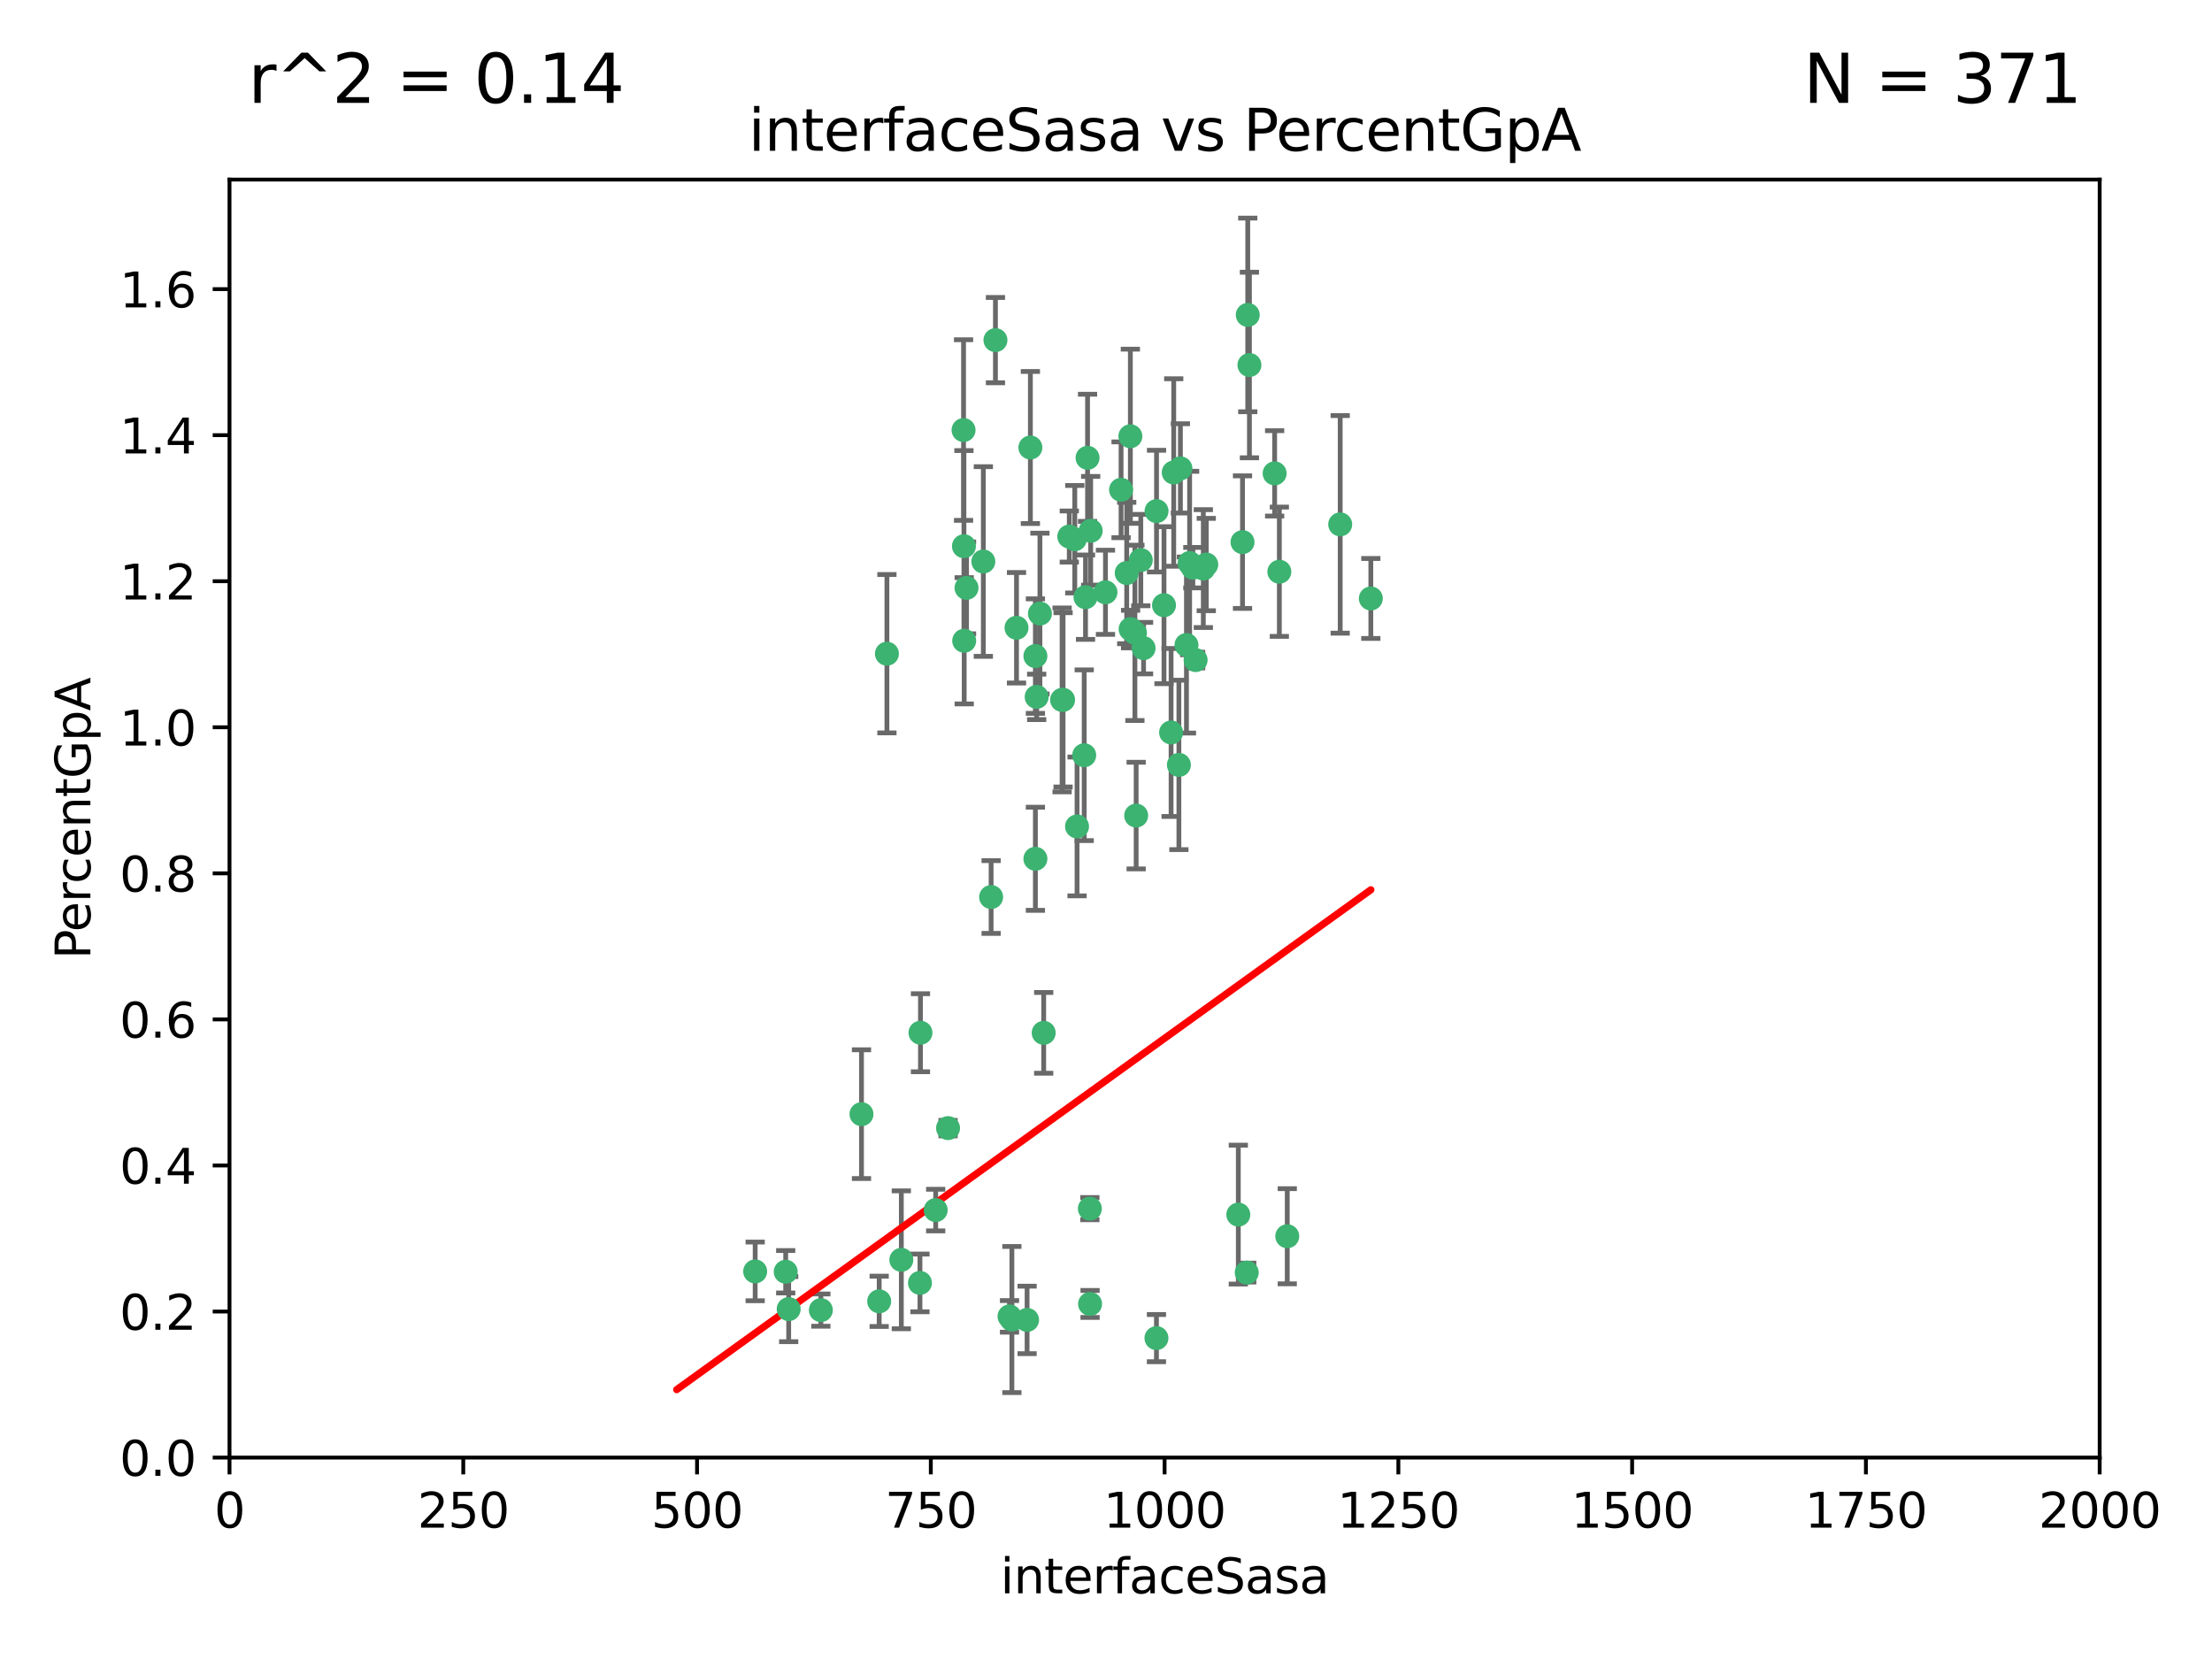 <?xml version="1.0" encoding="utf-8" standalone="no"?>
<!DOCTYPE svg PUBLIC "-//W3C//DTD SVG 1.1//EN"
  "http://www.w3.org/Graphics/SVG/1.1/DTD/svg11.dtd">
<svg xmlns:xlink="http://www.w3.org/1999/xlink" width="460.8pt" height="345.6pt" viewBox="0 0 460.8 345.6" xmlns="http://www.w3.org/2000/svg" version="1.1">
 <defs>
  <style type="text/css">*{stroke-linejoin: round; stroke-linecap: butt}</style>
 </defs>
 <g id="figure_1">
  <g id="patch_1">
   <path d="M 0 345.6 
L 460.8 345.6 
L 460.8 0 
L 0 0 
z
" style="fill: #ffffff"/>
  </g>
  <g id="axes_1">
   <g id="patch_2">
    <path d="M 47.81 303.64 
L 437.4 303.64 
L 437.4 37.411 
L 47.81 37.411 
z
" style="fill: #ffffff"/>
   </g>
   <g id="PathCollection_1">
    <defs>
     <path id="mee5106c2c6" d="M 0 1.118 
C 0.297 1.118 0.581 1 0.791 0.791 
C 1 0.581 1.118 0.297 1.118 0 
C 1.118 -0.297 1 -0.581 0.791 -0.791 
C 0.581 -1 0.297 -1.118 0 -1.118 
C -0.297 -1.118 -0.581 -1 -0.791 -0.791 
C -1 -0.581 -1.118 -0.297 -1.118 0 
C -1.118 0.297 -1 0.581 -0.791 0.791 
C -0.581 1 -0.297 1.118 0 1.118 
z
" style="stroke: #3cb371"/>
    </defs>
    <g clip-path="url(#pf6ac2980f9)">
     <use xlink:href="#mee5106c2c6" x="258.839" y="112.935" style="fill: #3cb371; stroke: #3cb371"/>
     <use xlink:href="#mee5106c2c6" x="235.526" y="131.048" style="fill: #3cb371; stroke: #3cb371"/>
     <use xlink:href="#mee5106c2c6" x="235.476" y="90.88" style="fill: #3cb371; stroke: #3cb371"/>
     <use xlink:href="#mee5106c2c6" x="265.53" y="98.611" style="fill: #3cb371; stroke: #3cb371"/>
     <use xlink:href="#mee5106c2c6" x="222.751" y="111.768" style="fill: #3cb371; stroke: #3cb371"/>
     <use xlink:href="#mee5106c2c6" x="225.86" y="157.33" style="fill: #3cb371; stroke: #3cb371"/>
     <use xlink:href="#mee5106c2c6" x="234.714" y="119.368" style="fill: #3cb371; stroke: #3cb371"/>
     <use xlink:href="#mee5106c2c6" x="259.932" y="65.606" style="fill: #3cb371; stroke: #3cb371"/>
     <use xlink:href="#mee5106c2c6" x="266.512" y="119.105" style="fill: #3cb371; stroke: #3cb371"/>
     <use xlink:href="#mee5106c2c6" x="211.757" y="130.776" style="fill: #3cb371; stroke: #3cb371"/>
     <use xlink:href="#mee5106c2c6" x="216.635" y="127.82" style="fill: #3cb371; stroke: #3cb371"/>
     <use xlink:href="#mee5106c2c6" x="163.676" y="264.927" style="fill: #3cb371; stroke: #3cb371"/>
     <use xlink:href="#mee5106c2c6" x="233.539" y="102.028" style="fill: #3cb371; stroke: #3cb371"/>
     <use xlink:href="#mee5106c2c6" x="244.508" y="98.431" style="fill: #3cb371; stroke: #3cb371"/>
     <use xlink:href="#mee5106c2c6" x="250.675" y="118.446" style="fill: #3cb371; stroke: #3cb371"/>
     <use xlink:href="#mee5106c2c6" x="214.648" y="93.226" style="fill: #3cb371; stroke: #3cb371"/>
     <use xlink:href="#mee5106c2c6" x="224.368" y="172.163" style="fill: #3cb371; stroke: #3cb371"/>
     <use xlink:href="#mee5106c2c6" x="221.458" y="145.786" style="fill: #3cb371; stroke: #3cb371"/>
     <use xlink:href="#mee5106c2c6" x="243.959" y="152.588" style="fill: #3cb371; stroke: #3cb371"/>
     <use xlink:href="#mee5106c2c6" x="226.133" y="124.404" style="fill: #3cb371; stroke: #3cb371"/>
     <use xlink:href="#mee5106c2c6" x="238.226" y="135.021" style="fill: #3cb371; stroke: #3cb371"/>
     <use xlink:href="#mee5106c2c6" x="245.585" y="159.342" style="fill: #3cb371; stroke: #3cb371"/>
     <use xlink:href="#mee5106c2c6" x="247.82" y="117.288" style="fill: #3cb371; stroke: #3cb371"/>
     <use xlink:href="#mee5106c2c6" x="249.07" y="137.505" style="fill: #3cb371; stroke: #3cb371"/>
     <use xlink:href="#mee5106c2c6" x="247.161" y="134.369" style="fill: #3cb371; stroke: #3cb371"/>
     <use xlink:href="#mee5106c2c6" x="279.188" y="109.235" style="fill: #3cb371; stroke: #3cb371"/>
     <use xlink:href="#mee5106c2c6" x="236.422" y="131.834" style="fill: #3cb371; stroke: #3cb371"/>
     <use xlink:href="#mee5106c2c6" x="242.482" y="126.071" style="fill: #3cb371; stroke: #3cb371"/>
     <use xlink:href="#mee5106c2c6" x="226.558" y="95.371" style="fill: #3cb371; stroke: #3cb371"/>
     <use xlink:href="#mee5106c2c6" x="200.806" y="113.783" style="fill: #3cb371; stroke: #3cb371"/>
     <use xlink:href="#mee5106c2c6" x="260.277" y="76.037" style="fill: #3cb371; stroke: #3cb371"/>
     <use xlink:href="#mee5106c2c6" x="251.287" y="117.606" style="fill: #3cb371; stroke: #3cb371"/>
     <use xlink:href="#mee5106c2c6" x="248.492" y="118.255" style="fill: #3cb371; stroke: #3cb371"/>
     <use xlink:href="#mee5106c2c6" x="240.928" y="106.473" style="fill: #3cb371; stroke: #3cb371"/>
     <use xlink:href="#mee5106c2c6" x="223.897" y="112.334" style="fill: #3cb371; stroke: #3cb371"/>
     <use xlink:href="#mee5106c2c6" x="230.29" y="123.385" style="fill: #3cb371; stroke: #3cb371"/>
     <use xlink:href="#mee5106c2c6" x="200.86" y="133.482" style="fill: #3cb371; stroke: #3cb371"/>
     <use xlink:href="#mee5106c2c6" x="217.42" y="215.161" style="fill: #3cb371; stroke: #3cb371"/>
     <use xlink:href="#mee5106c2c6" x="237.649" y="116.673" style="fill: #3cb371; stroke: #3cb371"/>
     <use xlink:href="#mee5106c2c6" x="259.72" y="265.1" style="fill: #3cb371; stroke: #3cb371"/>
     <use xlink:href="#mee5106c2c6" x="207.37" y="70.852" style="fill: #3cb371; stroke: #3cb371"/>
     <use xlink:href="#mee5106c2c6" x="204.848" y="116.973" style="fill: #3cb371; stroke: #3cb371"/>
     <use xlink:href="#mee5106c2c6" x="245.901" y="97.572" style="fill: #3cb371; stroke: #3cb371"/>
     <use xlink:href="#mee5106c2c6" x="285.569" y="124.669" style="fill: #3cb371; stroke: #3cb371"/>
     <use xlink:href="#mee5106c2c6" x="215.957" y="145.171" style="fill: #3cb371; stroke: #3cb371"/>
     <use xlink:href="#mee5106c2c6" x="191.75" y="215.139" style="fill: #3cb371; stroke: #3cb371"/>
     <use xlink:href="#mee5106c2c6" x="184.761" y="136.178" style="fill: #3cb371; stroke: #3cb371"/>
     <use xlink:href="#mee5106c2c6" x="194.921" y="252.077" style="fill: #3cb371; stroke: #3cb371"/>
     <use xlink:href="#mee5106c2c6" x="200.726" y="89.586" style="fill: #3cb371; stroke: #3cb371"/>
     <use xlink:href="#mee5106c2c6" x="215.692" y="178.897" style="fill: #3cb371; stroke: #3cb371"/>
     <use xlink:href="#mee5106c2c6" x="268.16" y="257.532" style="fill: #3cb371; stroke: #3cb371"/>
     <use xlink:href="#mee5106c2c6" x="257.963" y="253.025" style="fill: #3cb371; stroke: #3cb371"/>
     <use xlink:href="#mee5106c2c6" x="227.208" y="110.571" style="fill: #3cb371; stroke: #3cb371"/>
     <use xlink:href="#mee5106c2c6" x="227.082" y="271.637" style="fill: #3cb371; stroke: #3cb371"/>
     <use xlink:href="#mee5106c2c6" x="191.645" y="267.252" style="fill: #3cb371; stroke: #3cb371"/>
     <use xlink:href="#mee5106c2c6" x="206.469" y="186.867" style="fill: #3cb371; stroke: #3cb371"/>
     <use xlink:href="#mee5106c2c6" x="215.692" y="136.674" style="fill: #3cb371; stroke: #3cb371"/>
     <use xlink:href="#mee5106c2c6" x="210.3" y="274.227" style="fill: #3cb371; stroke: #3cb371"/>
     <use xlink:href="#mee5106c2c6" x="236.683" y="169.899" style="fill: #3cb371; stroke: #3cb371"/>
     <use xlink:href="#mee5106c2c6" x="240.91" y="278.753" style="fill: #3cb371; stroke: #3cb371"/>
     <use xlink:href="#mee5106c2c6" x="183.15" y="271.09" style="fill: #3cb371; stroke: #3cb371"/>
     <use xlink:href="#mee5106c2c6" x="221.254" y="145.801" style="fill: #3cb371; stroke: #3cb371"/>
     <use xlink:href="#mee5106c2c6" x="210.795" y="274.884" style="fill: #3cb371; stroke: #3cb371"/>
     <use xlink:href="#mee5106c2c6" x="179.464" y="232.101" style="fill: #3cb371; stroke: #3cb371"/>
     <use xlink:href="#mee5106c2c6" x="164.297" y="272.711" style="fill: #3cb371; stroke: #3cb371"/>
     <use xlink:href="#mee5106c2c6" x="187.764" y="262.443" style="fill: #3cb371; stroke: #3cb371"/>
     <use xlink:href="#mee5106c2c6" x="201.345" y="122.465" style="fill: #3cb371; stroke: #3cb371"/>
     <use xlink:href="#mee5106c2c6" x="157.316" y="264.858" style="fill: #3cb371; stroke: #3cb371"/>
     <use xlink:href="#mee5106c2c6" x="213.96" y="274.965" style="fill: #3cb371; stroke: #3cb371"/>
     <use xlink:href="#mee5106c2c6" x="227.039" y="251.785" style="fill: #3cb371; stroke: #3cb371"/>
     <use xlink:href="#mee5106c2c6" x="171" y="272.918" style="fill: #3cb371; stroke: #3cb371"/>
     <use xlink:href="#mee5106c2c6" x="197.496" y="235.004" style="fill: #3cb371; stroke: #3cb371"/>
    </g>
   </g>
   <g id="matplotlib.axis_1">
    <g id="xtick_1">
     <g id="line2d_1">
      <defs>
       <path id="mb116c022b1" d="M 0 0 
L 0 3.5 
" style="stroke: #000000; stroke-width: 0.8"/>
      </defs>
      <g>
       <use xlink:href="#mb116c022b1" x="47.81" y="303.64" style="stroke: #000000; stroke-width: 0.8"/>
      </g>
     </g>
     <g id="text_1">
      <!-- 0 -->
      <g transform="translate(44.629 318.238)scale(0.1 -0.1)">
       <defs>
        <path id="DejaVuSans-30" d="M 2034 4250 
Q 1547 4250 1301 3770 
Q 1056 3291 1056 2328 
Q 1056 1369 1301 889 
Q 1547 409 2034 409 
Q 2525 409 2770 889 
Q 3016 1369 3016 2328 
Q 3016 3291 2770 3770 
Q 2525 4250 2034 4250 
z
M 2034 4750 
Q 2819 4750 3233 4129 
Q 3647 3509 3647 2328 
Q 3647 1150 3233 529 
Q 2819 -91 2034 -91 
Q 1250 -91 836 529 
Q 422 1150 422 2328 
Q 422 3509 836 4129 
Q 1250 4750 2034 4750 
z
" transform="scale(0.016)"/>
       </defs>
       <use xlink:href="#DejaVuSans-30"/>
      </g>
     </g>
    </g>
    <g id="xtick_2">
     <g id="line2d_2">
      <g>
       <use xlink:href="#mb116c022b1" x="96.509" y="303.64" style="stroke: #000000; stroke-width: 0.8"/>
      </g>
     </g>
     <g id="text_2">
      <!-- 250 -->
      <g transform="translate(86.965 318.238)scale(0.1 -0.1)">
       <defs>
        <path id="DejaVuSans-32" d="M 1228 531 
L 3431 531 
L 3431 0 
L 469 0 
L 469 531 
Q 828 903 1448 1529 
Q 2069 2156 2228 2338 
Q 2531 2678 2651 2914 
Q 2772 3150 2772 3378 
Q 2772 3750 2511 3984 
Q 2250 4219 1831 4219 
Q 1534 4219 1204 4116 
Q 875 4013 500 3803 
L 500 4441 
Q 881 4594 1212 4672 
Q 1544 4750 1819 4750 
Q 2544 4750 2975 4387 
Q 3406 4025 3406 3419 
Q 3406 3131 3298 2873 
Q 3191 2616 2906 2266 
Q 2828 2175 2409 1742 
Q 1991 1309 1228 531 
z
" transform="scale(0.016)"/>
        <path id="DejaVuSans-35" d="M 691 4666 
L 3169 4666 
L 3169 4134 
L 1269 4134 
L 1269 2991 
Q 1406 3038 1543 3061 
Q 1681 3084 1819 3084 
Q 2600 3084 3056 2656 
Q 3513 2228 3513 1497 
Q 3513 744 3044 326 
Q 2575 -91 1722 -91 
Q 1428 -91 1123 -41 
Q 819 9 494 109 
L 494 744 
Q 775 591 1075 516 
Q 1375 441 1709 441 
Q 2250 441 2565 725 
Q 2881 1009 2881 1497 
Q 2881 1984 2565 2268 
Q 2250 2553 1709 2553 
Q 1456 2553 1204 2497 
Q 953 2441 691 2322 
L 691 4666 
z
" transform="scale(0.016)"/>
       </defs>
       <use xlink:href="#DejaVuSans-32"/>
       <use xlink:href="#DejaVuSans-35" x="63.623"/>
       <use xlink:href="#DejaVuSans-30" x="127.246"/>
      </g>
     </g>
    </g>
    <g id="xtick_3">
     <g id="line2d_3">
      <g>
       <use xlink:href="#mb116c022b1" x="145.208" y="303.64" style="stroke: #000000; stroke-width: 0.8"/>
      </g>
     </g>
     <g id="text_3">
      <!-- 500 -->
      <g transform="translate(135.664 318.238)scale(0.1 -0.1)">
       <use xlink:href="#DejaVuSans-35"/>
       <use xlink:href="#DejaVuSans-30" x="63.623"/>
       <use xlink:href="#DejaVuSans-30" x="127.246"/>
      </g>
     </g>
    </g>
    <g id="xtick_4">
     <g id="line2d_4">
      <g>
       <use xlink:href="#mb116c022b1" x="193.906" y="303.64" style="stroke: #000000; stroke-width: 0.8"/>
      </g>
     </g>
     <g id="text_4">
      <!-- 750 -->
      <g transform="translate(184.363 318.238)scale(0.1 -0.1)">
       <defs>
        <path id="DejaVuSans-37" d="M 525 4666 
L 3525 4666 
L 3525 4397 
L 1831 0 
L 1172 0 
L 2766 4134 
L 525 4134 
L 525 4666 
z
" transform="scale(0.016)"/>
       </defs>
       <use xlink:href="#DejaVuSans-37"/>
       <use xlink:href="#DejaVuSans-35" x="63.623"/>
       <use xlink:href="#DejaVuSans-30" x="127.246"/>
      </g>
     </g>
    </g>
    <g id="xtick_5">
     <g id="line2d_5">
      <g>
       <use xlink:href="#mb116c022b1" x="242.605" y="303.64" style="stroke: #000000; stroke-width: 0.8"/>
      </g>
     </g>
     <g id="text_5">
      <!-- 1000 -->
      <g transform="translate(229.88 318.238)scale(0.1 -0.1)">
       <defs>
        <path id="DejaVuSans-31" d="M 794 531 
L 1825 531 
L 1825 4091 
L 703 3866 
L 703 4441 
L 1819 4666 
L 2450 4666 
L 2450 531 
L 3481 531 
L 3481 0 
L 794 0 
L 794 531 
z
" transform="scale(0.016)"/>
       </defs>
       <use xlink:href="#DejaVuSans-31"/>
       <use xlink:href="#DejaVuSans-30" x="63.623"/>
       <use xlink:href="#DejaVuSans-30" x="127.246"/>
       <use xlink:href="#DejaVuSans-30" x="190.869"/>
      </g>
     </g>
    </g>
    <g id="xtick_6">
     <g id="line2d_6">
      <g>
       <use xlink:href="#mb116c022b1" x="291.304" y="303.64" style="stroke: #000000; stroke-width: 0.8"/>
      </g>
     </g>
     <g id="text_6">
      <!-- 1250 -->
      <g transform="translate(278.579 318.238)scale(0.1 -0.1)">
       <use xlink:href="#DejaVuSans-31"/>
       <use xlink:href="#DejaVuSans-32" x="63.623"/>
       <use xlink:href="#DejaVuSans-35" x="127.246"/>
       <use xlink:href="#DejaVuSans-30" x="190.869"/>
      </g>
     </g>
    </g>
    <g id="xtick_7">
     <g id="line2d_7">
      <g>
       <use xlink:href="#mb116c022b1" x="340.002" y="303.64" style="stroke: #000000; stroke-width: 0.8"/>
      </g>
     </g>
     <g id="text_7">
      <!-- 1500 -->
      <g transform="translate(327.277 318.238)scale(0.1 -0.1)">
       <use xlink:href="#DejaVuSans-31"/>
       <use xlink:href="#DejaVuSans-35" x="63.623"/>
       <use xlink:href="#DejaVuSans-30" x="127.246"/>
       <use xlink:href="#DejaVuSans-30" x="190.869"/>
      </g>
     </g>
    </g>
    <g id="xtick_8">
     <g id="line2d_8">
      <g>
       <use xlink:href="#mb116c022b1" x="388.701" y="303.64" style="stroke: #000000; stroke-width: 0.8"/>
      </g>
     </g>
     <g id="text_8">
      <!-- 1750 -->
      <g transform="translate(375.976 318.238)scale(0.1 -0.1)">
       <use xlink:href="#DejaVuSans-31"/>
       <use xlink:href="#DejaVuSans-37" x="63.623"/>
       <use xlink:href="#DejaVuSans-35" x="127.246"/>
       <use xlink:href="#DejaVuSans-30" x="190.869"/>
      </g>
     </g>
    </g>
    <g id="xtick_9">
     <g id="line2d_9">
      <g>
       <use xlink:href="#mb116c022b1" x="437.4" y="303.64" style="stroke: #000000; stroke-width: 0.8"/>
      </g>
     </g>
     <g id="text_9">
      <!-- 2000 -->
      <g transform="translate(424.675 318.238)scale(0.1 -0.1)">
       <use xlink:href="#DejaVuSans-32"/>
       <use xlink:href="#DejaVuSans-30" x="63.623"/>
       <use xlink:href="#DejaVuSans-30" x="127.246"/>
       <use xlink:href="#DejaVuSans-30" x="190.869"/>
      </g>
     </g>
    </g>
    <g id="text_10">
     <!-- interfaceSasa -->
     <g transform="translate(208.398 331.917)scale(0.1 -0.1)">
      <defs>
       <path id="DejaVuSans-69" d="M 603 3500 
L 1178 3500 
L 1178 0 
L 603 0 
L 603 3500 
z
M 603 4863 
L 1178 4863 
L 1178 4134 
L 603 4134 
L 603 4863 
z
" transform="scale(0.016)"/>
       <path id="DejaVuSans-6e" d="M 3513 2113 
L 3513 0 
L 2938 0 
L 2938 2094 
Q 2938 2591 2744 2837 
Q 2550 3084 2163 3084 
Q 1697 3084 1428 2787 
Q 1159 2491 1159 1978 
L 1159 0 
L 581 0 
L 581 3500 
L 1159 3500 
L 1159 2956 
Q 1366 3272 1645 3428 
Q 1925 3584 2291 3584 
Q 2894 3584 3203 3211 
Q 3513 2838 3513 2113 
z
" transform="scale(0.016)"/>
       <path id="DejaVuSans-74" d="M 1172 4494 
L 1172 3500 
L 2356 3500 
L 2356 3053 
L 1172 3053 
L 1172 1153 
Q 1172 725 1289 603 
Q 1406 481 1766 481 
L 2356 481 
L 2356 0 
L 1766 0 
Q 1100 0 847 248 
Q 594 497 594 1153 
L 594 3053 
L 172 3053 
L 172 3500 
L 594 3500 
L 594 4494 
L 1172 4494 
z
" transform="scale(0.016)"/>
       <path id="DejaVuSans-65" d="M 3597 1894 
L 3597 1613 
L 953 1613 
Q 991 1019 1311 708 
Q 1631 397 2203 397 
Q 2534 397 2845 478 
Q 3156 559 3463 722 
L 3463 178 
Q 3153 47 2828 -22 
Q 2503 -91 2169 -91 
Q 1331 -91 842 396 
Q 353 884 353 1716 
Q 353 2575 817 3079 
Q 1281 3584 2069 3584 
Q 2775 3584 3186 3129 
Q 3597 2675 3597 1894 
z
M 3022 2063 
Q 3016 2534 2758 2815 
Q 2500 3097 2075 3097 
Q 1594 3097 1305 2825 
Q 1016 2553 972 2059 
L 3022 2063 
z
" transform="scale(0.016)"/>
       <path id="DejaVuSans-72" d="M 2631 2963 
Q 2534 3019 2420 3045 
Q 2306 3072 2169 3072 
Q 1681 3072 1420 2755 
Q 1159 2438 1159 1844 
L 1159 0 
L 581 0 
L 581 3500 
L 1159 3500 
L 1159 2956 
Q 1341 3275 1631 3429 
Q 1922 3584 2338 3584 
Q 2397 3584 2469 3576 
Q 2541 3569 2628 3553 
L 2631 2963 
z
" transform="scale(0.016)"/>
       <path id="DejaVuSans-66" d="M 2375 4863 
L 2375 4384 
L 1825 4384 
Q 1516 4384 1395 4259 
Q 1275 4134 1275 3809 
L 1275 3500 
L 2222 3500 
L 2222 3053 
L 1275 3053 
L 1275 0 
L 697 0 
L 697 3053 
L 147 3053 
L 147 3500 
L 697 3500 
L 697 3744 
Q 697 4328 969 4595 
Q 1241 4863 1831 4863 
L 2375 4863 
z
" transform="scale(0.016)"/>
       <path id="DejaVuSans-61" d="M 2194 1759 
Q 1497 1759 1228 1600 
Q 959 1441 959 1056 
Q 959 750 1161 570 
Q 1363 391 1709 391 
Q 2188 391 2477 730 
Q 2766 1069 2766 1631 
L 2766 1759 
L 2194 1759 
z
M 3341 1997 
L 3341 0 
L 2766 0 
L 2766 531 
Q 2569 213 2275 61 
Q 1981 -91 1556 -91 
Q 1019 -91 701 211 
Q 384 513 384 1019 
Q 384 1609 779 1909 
Q 1175 2209 1959 2209 
L 2766 2209 
L 2766 2266 
Q 2766 2663 2505 2880 
Q 2244 3097 1772 3097 
Q 1472 3097 1187 3025 
Q 903 2953 641 2809 
L 641 3341 
Q 956 3463 1253 3523 
Q 1550 3584 1831 3584 
Q 2591 3584 2966 3190 
Q 3341 2797 3341 1997 
z
" transform="scale(0.016)"/>
       <path id="DejaVuSans-63" d="M 3122 3366 
L 3122 2828 
Q 2878 2963 2633 3030 
Q 2388 3097 2138 3097 
Q 1578 3097 1268 2742 
Q 959 2388 959 1747 
Q 959 1106 1268 751 
Q 1578 397 2138 397 
Q 2388 397 2633 464 
Q 2878 531 3122 666 
L 3122 134 
Q 2881 22 2623 -34 
Q 2366 -91 2075 -91 
Q 1284 -91 818 406 
Q 353 903 353 1747 
Q 353 2603 823 3093 
Q 1294 3584 2113 3584 
Q 2378 3584 2631 3529 
Q 2884 3475 3122 3366 
z
" transform="scale(0.016)"/>
       <path id="DejaVuSans-53" d="M 3425 4513 
L 3425 3897 
Q 3066 4069 2747 4153 
Q 2428 4238 2131 4238 
Q 1616 4238 1336 4038 
Q 1056 3838 1056 3469 
Q 1056 3159 1242 3001 
Q 1428 2844 1947 2747 
L 2328 2669 
Q 3034 2534 3370 2195 
Q 3706 1856 3706 1288 
Q 3706 609 3251 259 
Q 2797 -91 1919 -91 
Q 1588 -91 1214 -16 
Q 841 59 441 206 
L 441 856 
Q 825 641 1194 531 
Q 1563 422 1919 422 
Q 2459 422 2753 634 
Q 3047 847 3047 1241 
Q 3047 1584 2836 1778 
Q 2625 1972 2144 2069 
L 1759 2144 
Q 1053 2284 737 2584 
Q 422 2884 422 3419 
Q 422 4038 858 4394 
Q 1294 4750 2059 4750 
Q 2388 4750 2728 4690 
Q 3069 4631 3425 4513 
z
" transform="scale(0.016)"/>
       <path id="DejaVuSans-73" d="M 2834 3397 
L 2834 2853 
Q 2591 2978 2328 3040 
Q 2066 3103 1784 3103 
Q 1356 3103 1142 2972 
Q 928 2841 928 2578 
Q 928 2378 1081 2264 
Q 1234 2150 1697 2047 
L 1894 2003 
Q 2506 1872 2764 1633 
Q 3022 1394 3022 966 
Q 3022 478 2636 193 
Q 2250 -91 1575 -91 
Q 1294 -91 989 -36 
Q 684 19 347 128 
L 347 722 
Q 666 556 975 473 
Q 1284 391 1588 391 
Q 1994 391 2212 530 
Q 2431 669 2431 922 
Q 2431 1156 2273 1281 
Q 2116 1406 1581 1522 
L 1381 1569 
Q 847 1681 609 1914 
Q 372 2147 372 2553 
Q 372 3047 722 3315 
Q 1072 3584 1716 3584 
Q 2034 3584 2315 3537 
Q 2597 3491 2834 3397 
z
" transform="scale(0.016)"/>
      </defs>
      <use xlink:href="#DejaVuSans-69"/>
      <use xlink:href="#DejaVuSans-6e" x="27.783"/>
      <use xlink:href="#DejaVuSans-74" x="91.162"/>
      <use xlink:href="#DejaVuSans-65" x="130.371"/>
      <use xlink:href="#DejaVuSans-72" x="191.895"/>
      <use xlink:href="#DejaVuSans-66" x="233.008"/>
      <use xlink:href="#DejaVuSans-61" x="268.213"/>
      <use xlink:href="#DejaVuSans-63" x="329.492"/>
      <use xlink:href="#DejaVuSans-65" x="384.473"/>
      <use xlink:href="#DejaVuSans-53" x="445.996"/>
      <use xlink:href="#DejaVuSans-61" x="509.473"/>
      <use xlink:href="#DejaVuSans-73" x="570.752"/>
      <use xlink:href="#DejaVuSans-61" x="622.852"/>
     </g>
    </g>
   </g>
   <g id="matplotlib.axis_2">
    <g id="ytick_1">
     <g id="line2d_10">
      <defs>
       <path id="mf445e00aa9" d="M 0 0 
L -3.5 0 
" style="stroke: #000000; stroke-width: 0.8"/>
      </defs>
      <g>
       <use xlink:href="#mf445e00aa9" x="47.81" y="303.64" style="stroke: #000000; stroke-width: 0.8"/>
      </g>
     </g>
     <g id="text_11">
      <!-- 0.0 -->
      <g transform="translate(24.907 307.439)scale(0.1 -0.1)">
       <defs>
        <path id="DejaVuSans-2e" d="M 684 794 
L 1344 794 
L 1344 0 
L 684 0 
L 684 794 
z
" transform="scale(0.016)"/>
       </defs>
       <use xlink:href="#DejaVuSans-30"/>
       <use xlink:href="#DejaVuSans-2e" x="63.623"/>
       <use xlink:href="#DejaVuSans-30" x="95.41"/>
      </g>
     </g>
    </g>
    <g id="ytick_2">
     <g id="line2d_11">
      <g>
       <use xlink:href="#mf445e00aa9" x="47.81" y="273.214" style="stroke: #000000; stroke-width: 0.8"/>
      </g>
     </g>
     <g id="text_12">
      <!-- 0.2 -->
      <g transform="translate(24.907 277.013)scale(0.1 -0.1)">
       <use xlink:href="#DejaVuSans-30"/>
       <use xlink:href="#DejaVuSans-2e" x="63.623"/>
       <use xlink:href="#DejaVuSans-32" x="95.41"/>
      </g>
     </g>
    </g>
    <g id="ytick_3">
     <g id="line2d_12">
      <g>
       <use xlink:href="#mf445e00aa9" x="47.81" y="242.788" style="stroke: #000000; stroke-width: 0.8"/>
      </g>
     </g>
     <g id="text_13">
      <!-- 0.4 -->
      <g transform="translate(24.907 246.587)scale(0.1 -0.1)">
       <defs>
        <path id="DejaVuSans-34" d="M 2419 4116 
L 825 1625 
L 2419 1625 
L 2419 4116 
z
M 2253 4666 
L 3047 4666 
L 3047 1625 
L 3713 1625 
L 3713 1100 
L 3047 1100 
L 3047 0 
L 2419 0 
L 2419 1100 
L 313 1100 
L 313 1709 
L 2253 4666 
z
" transform="scale(0.016)"/>
       </defs>
       <use xlink:href="#DejaVuSans-30"/>
       <use xlink:href="#DejaVuSans-2e" x="63.623"/>
       <use xlink:href="#DejaVuSans-34" x="95.41"/>
      </g>
     </g>
    </g>
    <g id="ytick_4">
     <g id="line2d_13">
      <g>
       <use xlink:href="#mf445e00aa9" x="47.81" y="212.362" style="stroke: #000000; stroke-width: 0.8"/>
      </g>
     </g>
     <g id="text_14">
      <!-- 0.6 -->
      <g transform="translate(24.907 216.161)scale(0.1 -0.1)">
       <defs>
        <path id="DejaVuSans-36" d="M 2113 2584 
Q 1688 2584 1439 2293 
Q 1191 2003 1191 1497 
Q 1191 994 1439 701 
Q 1688 409 2113 409 
Q 2538 409 2786 701 
Q 3034 994 3034 1497 
Q 3034 2003 2786 2293 
Q 2538 2584 2113 2584 
z
M 3366 4563 
L 3366 3988 
Q 3128 4100 2886 4159 
Q 2644 4219 2406 4219 
Q 1781 4219 1451 3797 
Q 1122 3375 1075 2522 
Q 1259 2794 1537 2939 
Q 1816 3084 2150 3084 
Q 2853 3084 3261 2657 
Q 3669 2231 3669 1497 
Q 3669 778 3244 343 
Q 2819 -91 2113 -91 
Q 1303 -91 875 529 
Q 447 1150 447 2328 
Q 447 3434 972 4092 
Q 1497 4750 2381 4750 
Q 2619 4750 2861 4703 
Q 3103 4656 3366 4563 
z
" transform="scale(0.016)"/>
       </defs>
       <use xlink:href="#DejaVuSans-30"/>
       <use xlink:href="#DejaVuSans-2e" x="63.623"/>
       <use xlink:href="#DejaVuSans-36" x="95.41"/>
      </g>
     </g>
    </g>
    <g id="ytick_5">
     <g id="line2d_14">
      <g>
       <use xlink:href="#mf445e00aa9" x="47.81" y="181.935" style="stroke: #000000; stroke-width: 0.8"/>
      </g>
     </g>
     <g id="text_15">
      <!-- 0.8 -->
      <g transform="translate(24.907 185.735)scale(0.1 -0.1)">
       <defs>
        <path id="DejaVuSans-38" d="M 2034 2216 
Q 1584 2216 1326 1975 
Q 1069 1734 1069 1313 
Q 1069 891 1326 650 
Q 1584 409 2034 409 
Q 2484 409 2743 651 
Q 3003 894 3003 1313 
Q 3003 1734 2745 1975 
Q 2488 2216 2034 2216 
z
M 1403 2484 
Q 997 2584 770 2862 
Q 544 3141 544 3541 
Q 544 4100 942 4425 
Q 1341 4750 2034 4750 
Q 2731 4750 3128 4425 
Q 3525 4100 3525 3541 
Q 3525 3141 3298 2862 
Q 3072 2584 2669 2484 
Q 3125 2378 3379 2068 
Q 3634 1759 3634 1313 
Q 3634 634 3220 271 
Q 2806 -91 2034 -91 
Q 1263 -91 848 271 
Q 434 634 434 1313 
Q 434 1759 690 2068 
Q 947 2378 1403 2484 
z
M 1172 3481 
Q 1172 3119 1398 2916 
Q 1625 2713 2034 2713 
Q 2441 2713 2670 2916 
Q 2900 3119 2900 3481 
Q 2900 3844 2670 4047 
Q 2441 4250 2034 4250 
Q 1625 4250 1398 4047 
Q 1172 3844 1172 3481 
z
" transform="scale(0.016)"/>
       </defs>
       <use xlink:href="#DejaVuSans-30"/>
       <use xlink:href="#DejaVuSans-2e" x="63.623"/>
       <use xlink:href="#DejaVuSans-38" x="95.41"/>
      </g>
     </g>
    </g>
    <g id="ytick_6">
     <g id="line2d_15">
      <g>
       <use xlink:href="#mf445e00aa9" x="47.81" y="151.509" style="stroke: #000000; stroke-width: 0.8"/>
      </g>
     </g>
     <g id="text_16">
      <!-- 1.0 -->
      <g transform="translate(24.907 155.308)scale(0.1 -0.1)">
       <use xlink:href="#DejaVuSans-31"/>
       <use xlink:href="#DejaVuSans-2e" x="63.623"/>
       <use xlink:href="#DejaVuSans-30" x="95.41"/>
      </g>
     </g>
    </g>
    <g id="ytick_7">
     <g id="line2d_16">
      <g>
       <use xlink:href="#mf445e00aa9" x="47.81" y="121.083" style="stroke: #000000; stroke-width: 0.8"/>
      </g>
     </g>
     <g id="text_17">
      <!-- 1.2 -->
      <g transform="translate(24.907 124.882)scale(0.1 -0.1)">
       <use xlink:href="#DejaVuSans-31"/>
       <use xlink:href="#DejaVuSans-2e" x="63.623"/>
       <use xlink:href="#DejaVuSans-32" x="95.41"/>
      </g>
     </g>
    </g>
    <g id="ytick_8">
     <g id="line2d_17">
      <g>
       <use xlink:href="#mf445e00aa9" x="47.81" y="90.657" style="stroke: #000000; stroke-width: 0.8"/>
      </g>
     </g>
     <g id="text_18">
      <!-- 1.4 -->
      <g transform="translate(24.907 94.456)scale(0.1 -0.1)">
       <use xlink:href="#DejaVuSans-31"/>
       <use xlink:href="#DejaVuSans-2e" x="63.623"/>
       <use xlink:href="#DejaVuSans-34" x="95.41"/>
      </g>
     </g>
    </g>
    <g id="ytick_9">
     <g id="line2d_18">
      <g>
       <use xlink:href="#mf445e00aa9" x="47.81" y="60.231" style="stroke: #000000; stroke-width: 0.8"/>
      </g>
     </g>
     <g id="text_19">
      <!-- 1.6 -->
      <g transform="translate(24.907 64.03)scale(0.1 -0.1)">
       <use xlink:href="#DejaVuSans-31"/>
       <use xlink:href="#DejaVuSans-2e" x="63.623"/>
       <use xlink:href="#DejaVuSans-36" x="95.41"/>
      </g>
     </g>
    </g>
    <g id="text_20">
     <!-- PercentGpA -->
     <g transform="translate(18.827 199.802)rotate(-90)scale(0.1 -0.1)">
      <defs>
       <path id="DejaVuSans-50" d="M 1259 4147 
L 1259 2394 
L 2053 2394 
Q 2494 2394 2734 2622 
Q 2975 2850 2975 3272 
Q 2975 3691 2734 3919 
Q 2494 4147 2053 4147 
L 1259 4147 
z
M 628 4666 
L 2053 4666 
Q 2838 4666 3239 4311 
Q 3641 3956 3641 3272 
Q 3641 2581 3239 2228 
Q 2838 1875 2053 1875 
L 1259 1875 
L 1259 0 
L 628 0 
L 628 4666 
z
" transform="scale(0.016)"/>
       <path id="DejaVuSans-47" d="M 3809 666 
L 3809 1919 
L 2778 1919 
L 2778 2438 
L 4434 2438 
L 4434 434 
Q 4069 175 3628 42 
Q 3188 -91 2688 -91 
Q 1594 -91 976 548 
Q 359 1188 359 2328 
Q 359 3472 976 4111 
Q 1594 4750 2688 4750 
Q 3144 4750 3555 4637 
Q 3966 4525 4313 4306 
L 4313 3634 
Q 3963 3931 3569 4081 
Q 3175 4231 2741 4231 
Q 1884 4231 1454 3753 
Q 1025 3275 1025 2328 
Q 1025 1384 1454 906 
Q 1884 428 2741 428 
Q 3075 428 3337 486 
Q 3600 544 3809 666 
z
" transform="scale(0.016)"/>
       <path id="DejaVuSans-70" d="M 1159 525 
L 1159 -1331 
L 581 -1331 
L 581 3500 
L 1159 3500 
L 1159 2969 
Q 1341 3281 1617 3432 
Q 1894 3584 2278 3584 
Q 2916 3584 3314 3078 
Q 3713 2572 3713 1747 
Q 3713 922 3314 415 
Q 2916 -91 2278 -91 
Q 1894 -91 1617 61 
Q 1341 213 1159 525 
z
M 3116 1747 
Q 3116 2381 2855 2742 
Q 2594 3103 2138 3103 
Q 1681 3103 1420 2742 
Q 1159 2381 1159 1747 
Q 1159 1113 1420 752 
Q 1681 391 2138 391 
Q 2594 391 2855 752 
Q 3116 1113 3116 1747 
z
" transform="scale(0.016)"/>
       <path id="DejaVuSans-41" d="M 2188 4044 
L 1331 1722 
L 3047 1722 
L 2188 4044 
z
M 1831 4666 
L 2547 4666 
L 4325 0 
L 3669 0 
L 3244 1197 
L 1141 1197 
L 716 0 
L 50 0 
L 1831 4666 
z
" transform="scale(0.016)"/>
      </defs>
      <use xlink:href="#DejaVuSans-50"/>
      <use xlink:href="#DejaVuSans-65" x="56.678"/>
      <use xlink:href="#DejaVuSans-72" x="118.201"/>
      <use xlink:href="#DejaVuSans-63" x="157.064"/>
      <use xlink:href="#DejaVuSans-65" x="212.045"/>
      <use xlink:href="#DejaVuSans-6e" x="273.568"/>
      <use xlink:href="#DejaVuSans-74" x="336.947"/>
      <use xlink:href="#DejaVuSans-47" x="376.156"/>
      <use xlink:href="#DejaVuSans-70" x="453.646"/>
      <use xlink:href="#DejaVuSans-41" x="517.123"/>
     </g>
    </g>
   </g>
   <g id="LineCollection_1">
    <path d="M 258.839 126.742 
L 258.839 99.128 
" clip-path="url(#pf6ac2980f9)" style="fill: none; stroke: #696969"/>
    <path d="M 235.526 134.958 
L 235.526 127.138 
" clip-path="url(#pf6ac2980f9)" style="fill: none; stroke: #696969"/>
    <path d="M 235.476 109.021 
L 235.476 72.739 
" clip-path="url(#pf6ac2980f9)" style="fill: none; stroke: #696969"/>
    <path d="M 265.53 107.5 
L 265.53 89.723 
" clip-path="url(#pf6ac2980f9)" style="fill: none; stroke: #696969"/>
    <path d="M 222.751 117.091 
L 222.751 106.444 
" clip-path="url(#pf6ac2980f9)" style="fill: none; stroke: #696969"/>
    <path d="M 225.86 175.107 
L 225.86 139.552 
" clip-path="url(#pf6ac2980f9)" style="fill: none; stroke: #696969"/>
    <path d="M 234.714 134.091 
L 234.714 104.645 
" clip-path="url(#pf6ac2980f9)" style="fill: none; stroke: #696969"/>
    <path d="M 259.932 85.777 
L 259.932 45.434 
" clip-path="url(#pf6ac2980f9)" style="fill: none; stroke: #696969"/>
    <path d="M 266.512 132.572 
L 266.512 105.638 
" clip-path="url(#pf6ac2980f9)" style="fill: none; stroke: #696969"/>
    <path d="M 211.757 142.284 
L 211.757 119.267 
" clip-path="url(#pf6ac2980f9)" style="fill: none; stroke: #696969"/>
    <path d="M 216.635 144.568 
L 216.635 111.073 
" clip-path="url(#pf6ac2980f9)" style="fill: none; stroke: #696969"/>
    <path d="M 163.676 269.346 
L 163.676 260.509 
" clip-path="url(#pf6ac2980f9)" style="fill: none; stroke: #696969"/>
    <path d="M 233.539 112.003 
L 233.539 92.053 
" clip-path="url(#pf6ac2980f9)" style="fill: none; stroke: #696969"/>
    <path d="M 244.508 117.96 
L 244.508 78.902 
" clip-path="url(#pf6ac2980f9)" style="fill: none; stroke: #696969"/>
    <path d="M 250.675 130.722 
L 250.675 106.17 
" clip-path="url(#pf6ac2980f9)" style="fill: none; stroke: #696969"/>
    <path d="M 214.648 109.064 
L 214.648 77.387 
" clip-path="url(#pf6ac2980f9)" style="fill: none; stroke: #696969"/>
    <path d="M 224.368 186.622 
L 224.368 157.704 
" clip-path="url(#pf6ac2980f9)" style="fill: none; stroke: #696969"/>
    <path d="M 221.458 163.937 
L 221.458 127.634 
" clip-path="url(#pf6ac2980f9)" style="fill: none; stroke: #696969"/>
    <path d="M 243.959 170.081 
L 243.959 135.096 
" clip-path="url(#pf6ac2980f9)" style="fill: none; stroke: #696969"/>
    <path d="M 226.133 133.195 
L 226.133 115.614 
" clip-path="url(#pf6ac2980f9)" style="fill: none; stroke: #696969"/>
    <path d="M 238.226 140.382 
L 238.226 129.659 
" clip-path="url(#pf6ac2980f9)" style="fill: none; stroke: #696969"/>
    <path d="M 245.585 176.989 
L 245.585 141.695 
" clip-path="url(#pf6ac2980f9)" style="fill: none; stroke: #696969"/>
    <path d="M 247.82 136.395 
L 247.82 98.181 
" clip-path="url(#pf6ac2980f9)" style="fill: none; stroke: #696969"/>
    <path d="M 249.07 139.142 
L 249.07 135.868 
" clip-path="url(#pf6ac2980f9)" style="fill: none; stroke: #696969"/>
    <path d="M 247.161 152.707 
L 247.161 116.031 
" clip-path="url(#pf6ac2980f9)" style="fill: none; stroke: #696969"/>
    <path d="M 279.188 131.899 
L 279.188 86.572 
" clip-path="url(#pf6ac2980f9)" style="fill: none; stroke: #696969"/>
    <path d="M 236.422 150.092 
L 236.422 113.575 
" clip-path="url(#pf6ac2980f9)" style="fill: none; stroke: #696969"/>
    <path d="M 242.482 142.423 
L 242.482 109.718 
" clip-path="url(#pf6ac2980f9)" style="fill: none; stroke: #696969"/>
    <path d="M 226.558 108.615 
L 226.558 82.127 
" clip-path="url(#pf6ac2980f9)" style="fill: none; stroke: #696969"/>
    <path d="M 200.806 133.708 
L 200.806 93.858 
" clip-path="url(#pf6ac2980f9)" style="fill: none; stroke: #696969"/>
    <path d="M 260.277 95.366 
L 260.277 56.709 
" clip-path="url(#pf6ac2980f9)" style="fill: none; stroke: #696969"/>
    <path d="M 251.287 127.227 
L 251.287 107.986 
" clip-path="url(#pf6ac2980f9)" style="fill: none; stroke: #696969"/>
    <path d="M 248.492 122.472 
L 248.492 114.039 
" clip-path="url(#pf6ac2980f9)" style="fill: none; stroke: #696969"/>
    <path d="M 240.928 119.149 
L 240.928 93.797 
" clip-path="url(#pf6ac2980f9)" style="fill: none; stroke: #696969"/>
    <path d="M 223.897 123.529 
L 223.897 101.139 
" clip-path="url(#pf6ac2980f9)" style="fill: none; stroke: #696969"/>
    <path d="M 230.29 132.151 
L 230.29 114.62 
" clip-path="url(#pf6ac2980f9)" style="fill: none; stroke: #696969"/>
    <path d="M 200.86 146.637 
L 200.86 120.327 
" clip-path="url(#pf6ac2980f9)" style="fill: none; stroke: #696969"/>
    <path d="M 217.42 223.572 
L 217.42 206.751 
" clip-path="url(#pf6ac2980f9)" style="fill: none; stroke: #696969"/>
    <path d="M 237.649 126.191 
L 237.649 107.154 
" clip-path="url(#pf6ac2980f9)" style="fill: none; stroke: #696969"/>
    <path d="M 259.72 267.073 
L 259.72 263.128 
" clip-path="url(#pf6ac2980f9)" style="fill: none; stroke: #696969"/>
    <path d="M 207.37 79.735 
L 207.37 61.968 
" clip-path="url(#pf6ac2980f9)" style="fill: none; stroke: #696969"/>
    <path d="M 204.848 136.73 
L 204.848 97.216 
" clip-path="url(#pf6ac2980f9)" style="fill: none; stroke: #696969"/>
    <path d="M 245.901 106.878 
L 245.901 88.267 
" clip-path="url(#pf6ac2980f9)" style="fill: none; stroke: #696969"/>
    <path d="M 285.569 132.997 
L 285.569 116.341 
" clip-path="url(#pf6ac2980f9)" style="fill: none; stroke: #696969"/>
    <path d="M 215.957 149.901 
L 215.957 140.441 
" clip-path="url(#pf6ac2980f9)" style="fill: none; stroke: #696969"/>
    <path d="M 191.75 223.268 
L 191.75 207.01 
" clip-path="url(#pf6ac2980f9)" style="fill: none; stroke: #696969"/>
    <path d="M 184.761 152.672 
L 184.761 119.684 
" clip-path="url(#pf6ac2980f9)" style="fill: none; stroke: #696969"/>
    <path d="M 194.921 256.413 
L 194.921 247.741 
" clip-path="url(#pf6ac2980f9)" style="fill: none; stroke: #696969"/>
    <path d="M 200.726 108.397 
L 200.726 70.776 
" clip-path="url(#pf6ac2980f9)" style="fill: none; stroke: #696969"/>
    <path d="M 215.692 189.642 
L 215.692 168.152 
" clip-path="url(#pf6ac2980f9)" style="fill: none; stroke: #696969"/>
    <path d="M 268.16 267.446 
L 268.16 247.618 
" clip-path="url(#pf6ac2980f9)" style="fill: none; stroke: #696969"/>
    <path d="M 257.963 267.493 
L 257.963 238.558 
" clip-path="url(#pf6ac2980f9)" style="fill: none; stroke: #696969"/>
    <path d="M 227.208 121.897 
L 227.208 99.245 
" clip-path="url(#pf6ac2980f9)" style="fill: none; stroke: #696969"/>
    <path d="M 227.082 274.448 
L 227.082 268.825 
" clip-path="url(#pf6ac2980f9)" style="fill: none; stroke: #696969"/>
    <path d="M 191.645 273.263 
L 191.645 261.242 
" clip-path="url(#pf6ac2980f9)" style="fill: none; stroke: #696969"/>
    <path d="M 206.469 194.446 
L 206.469 179.287 
" clip-path="url(#pf6ac2980f9)" style="fill: none; stroke: #696969"/>
    <path d="M 215.692 148.602 
L 215.692 124.746 
" clip-path="url(#pf6ac2980f9)" style="fill: none; stroke: #696969"/>
    <path d="M 210.3 277.522 
L 210.3 270.932 
" clip-path="url(#pf6ac2980f9)" style="fill: none; stroke: #696969"/>
    <path d="M 236.683 181.006 
L 236.683 158.792 
" clip-path="url(#pf6ac2980f9)" style="fill: none; stroke: #696969"/>
    <path d="M 240.91 283.668 
L 240.91 273.838 
" clip-path="url(#pf6ac2980f9)" style="fill: none; stroke: #696969"/>
    <path d="M 183.15 276.326 
L 183.15 265.853 
" clip-path="url(#pf6ac2980f9)" style="fill: none; stroke: #696969"/>
    <path d="M 221.254 164.958 
L 221.254 126.644 
" clip-path="url(#pf6ac2980f9)" style="fill: none; stroke: #696969"/>
    <path d="M 210.795 290.105 
L 210.795 259.662 
" clip-path="url(#pf6ac2980f9)" style="fill: none; stroke: #696969"/>
    <path d="M 179.464 245.512 
L 179.464 218.691 
" clip-path="url(#pf6ac2980f9)" style="fill: none; stroke: #696969"/>
    <path d="M 164.297 279.499 
L 164.297 265.924 
" clip-path="url(#pf6ac2980f9)" style="fill: none; stroke: #696969"/>
    <path d="M 187.764 276.807 
L 187.764 248.078 
" clip-path="url(#pf6ac2980f9)" style="fill: none; stroke: #696969"/>
    <path d="M 201.345 132.034 
L 201.345 112.895 
" clip-path="url(#pf6ac2980f9)" style="fill: none; stroke: #696969"/>
    <path d="M 157.316 270.973 
L 157.316 258.743 
" clip-path="url(#pf6ac2980f9)" style="fill: none; stroke: #696969"/>
    <path d="M 213.96 281.993 
L 213.96 267.936 
" clip-path="url(#pf6ac2980f9)" style="fill: none; stroke: #696969"/>
    <path d="M 227.039 254.097 
L 227.039 249.473 
" clip-path="url(#pf6ac2980f9)" style="fill: none; stroke: #696969"/>
    <path d="M 171 276.28 
L 171 269.557 
" clip-path="url(#pf6ac2980f9)" style="fill: none; stroke: #696969"/>
    <path d="M 197.496 236.618 
L 197.496 233.391 
" clip-path="url(#pf6ac2980f9)" style="fill: none; stroke: #696969"/>
   </g>
   <g id="line2d_19">
    <defs>
     <path id="m0900cd22b4" d="M 2 0 
L -2 -0 
" style="stroke: #696969"/>
    </defs>
    <g clip-path="url(#pf6ac2980f9)">
     <use xlink:href="#m0900cd22b4" x="258.839" y="126.742" style="fill: #696969; stroke: #696969"/>
     <use xlink:href="#m0900cd22b4" x="235.526" y="134.958" style="fill: #696969; stroke: #696969"/>
     <use xlink:href="#m0900cd22b4" x="235.476" y="109.021" style="fill: #696969; stroke: #696969"/>
     <use xlink:href="#m0900cd22b4" x="265.53" y="107.5" style="fill: #696969; stroke: #696969"/>
     <use xlink:href="#m0900cd22b4" x="222.751" y="117.091" style="fill: #696969; stroke: #696969"/>
     <use xlink:href="#m0900cd22b4" x="225.86" y="175.107" style="fill: #696969; stroke: #696969"/>
     <use xlink:href="#m0900cd22b4" x="234.714" y="134.091" style="fill: #696969; stroke: #696969"/>
     <use xlink:href="#m0900cd22b4" x="259.932" y="85.777" style="fill: #696969; stroke: #696969"/>
     <use xlink:href="#m0900cd22b4" x="266.512" y="132.572" style="fill: #696969; stroke: #696969"/>
     <use xlink:href="#m0900cd22b4" x="211.757" y="142.284" style="fill: #696969; stroke: #696969"/>
     <use xlink:href="#m0900cd22b4" x="216.635" y="144.568" style="fill: #696969; stroke: #696969"/>
     <use xlink:href="#m0900cd22b4" x="163.676" y="269.346" style="fill: #696969; stroke: #696969"/>
     <use xlink:href="#m0900cd22b4" x="233.539" y="112.003" style="fill: #696969; stroke: #696969"/>
     <use xlink:href="#m0900cd22b4" x="244.508" y="117.96" style="fill: #696969; stroke: #696969"/>
     <use xlink:href="#m0900cd22b4" x="250.675" y="130.722" style="fill: #696969; stroke: #696969"/>
     <use xlink:href="#m0900cd22b4" x="214.648" y="109.064" style="fill: #696969; stroke: #696969"/>
     <use xlink:href="#m0900cd22b4" x="224.368" y="186.622" style="fill: #696969; stroke: #696969"/>
     <use xlink:href="#m0900cd22b4" x="221.458" y="163.937" style="fill: #696969; stroke: #696969"/>
     <use xlink:href="#m0900cd22b4" x="243.959" y="170.081" style="fill: #696969; stroke: #696969"/>
     <use xlink:href="#m0900cd22b4" x="226.133" y="133.195" style="fill: #696969; stroke: #696969"/>
     <use xlink:href="#m0900cd22b4" x="238.226" y="140.382" style="fill: #696969; stroke: #696969"/>
     <use xlink:href="#m0900cd22b4" x="245.585" y="176.989" style="fill: #696969; stroke: #696969"/>
     <use xlink:href="#m0900cd22b4" x="247.82" y="136.395" style="fill: #696969; stroke: #696969"/>
     <use xlink:href="#m0900cd22b4" x="249.07" y="139.142" style="fill: #696969; stroke: #696969"/>
     <use xlink:href="#m0900cd22b4" x="247.161" y="152.707" style="fill: #696969; stroke: #696969"/>
     <use xlink:href="#m0900cd22b4" x="279.188" y="131.899" style="fill: #696969; stroke: #696969"/>
     <use xlink:href="#m0900cd22b4" x="236.422" y="150.092" style="fill: #696969; stroke: #696969"/>
     <use xlink:href="#m0900cd22b4" x="242.482" y="142.423" style="fill: #696969; stroke: #696969"/>
     <use xlink:href="#m0900cd22b4" x="226.558" y="108.615" style="fill: #696969; stroke: #696969"/>
     <use xlink:href="#m0900cd22b4" x="200.806" y="133.708" style="fill: #696969; stroke: #696969"/>
     <use xlink:href="#m0900cd22b4" x="260.277" y="95.366" style="fill: #696969; stroke: #696969"/>
     <use xlink:href="#m0900cd22b4" x="251.287" y="127.227" style="fill: #696969; stroke: #696969"/>
     <use xlink:href="#m0900cd22b4" x="248.492" y="122.472" style="fill: #696969; stroke: #696969"/>
     <use xlink:href="#m0900cd22b4" x="240.928" y="119.149" style="fill: #696969; stroke: #696969"/>
     <use xlink:href="#m0900cd22b4" x="223.897" y="123.529" style="fill: #696969; stroke: #696969"/>
     <use xlink:href="#m0900cd22b4" x="230.29" y="132.151" style="fill: #696969; stroke: #696969"/>
     <use xlink:href="#m0900cd22b4" x="200.86" y="146.637" style="fill: #696969; stroke: #696969"/>
     <use xlink:href="#m0900cd22b4" x="217.42" y="223.572" style="fill: #696969; stroke: #696969"/>
     <use xlink:href="#m0900cd22b4" x="237.649" y="126.191" style="fill: #696969; stroke: #696969"/>
     <use xlink:href="#m0900cd22b4" x="259.72" y="267.073" style="fill: #696969; stroke: #696969"/>
     <use xlink:href="#m0900cd22b4" x="207.37" y="79.735" style="fill: #696969; stroke: #696969"/>
     <use xlink:href="#m0900cd22b4" x="204.848" y="136.73" style="fill: #696969; stroke: #696969"/>
     <use xlink:href="#m0900cd22b4" x="245.901" y="106.878" style="fill: #696969; stroke: #696969"/>
     <use xlink:href="#m0900cd22b4" x="285.569" y="132.997" style="fill: #696969; stroke: #696969"/>
     <use xlink:href="#m0900cd22b4" x="215.957" y="149.901" style="fill: #696969; stroke: #696969"/>
     <use xlink:href="#m0900cd22b4" x="191.75" y="223.268" style="fill: #696969; stroke: #696969"/>
     <use xlink:href="#m0900cd22b4" x="184.761" y="152.672" style="fill: #696969; stroke: #696969"/>
     <use xlink:href="#m0900cd22b4" x="194.921" y="256.413" style="fill: #696969; stroke: #696969"/>
     <use xlink:href="#m0900cd22b4" x="200.726" y="108.397" style="fill: #696969; stroke: #696969"/>
     <use xlink:href="#m0900cd22b4" x="215.692" y="189.642" style="fill: #696969; stroke: #696969"/>
     <use xlink:href="#m0900cd22b4" x="268.16" y="267.446" style="fill: #696969; stroke: #696969"/>
     <use xlink:href="#m0900cd22b4" x="257.963" y="267.493" style="fill: #696969; stroke: #696969"/>
     <use xlink:href="#m0900cd22b4" x="227.208" y="121.897" style="fill: #696969; stroke: #696969"/>
     <use xlink:href="#m0900cd22b4" x="227.082" y="274.448" style="fill: #696969; stroke: #696969"/>
     <use xlink:href="#m0900cd22b4" x="191.645" y="273.263" style="fill: #696969; stroke: #696969"/>
     <use xlink:href="#m0900cd22b4" x="206.469" y="194.446" style="fill: #696969; stroke: #696969"/>
     <use xlink:href="#m0900cd22b4" x="215.692" y="148.602" style="fill: #696969; stroke: #696969"/>
     <use xlink:href="#m0900cd22b4" x="210.3" y="277.522" style="fill: #696969; stroke: #696969"/>
     <use xlink:href="#m0900cd22b4" x="236.683" y="181.006" style="fill: #696969; stroke: #696969"/>
     <use xlink:href="#m0900cd22b4" x="240.91" y="283.668" style="fill: #696969; stroke: #696969"/>
     <use xlink:href="#m0900cd22b4" x="183.15" y="276.326" style="fill: #696969; stroke: #696969"/>
     <use xlink:href="#m0900cd22b4" x="221.254" y="164.958" style="fill: #696969; stroke: #696969"/>
     <use xlink:href="#m0900cd22b4" x="210.795" y="290.105" style="fill: #696969; stroke: #696969"/>
     <use xlink:href="#m0900cd22b4" x="179.464" y="245.512" style="fill: #696969; stroke: #696969"/>
     <use xlink:href="#m0900cd22b4" x="164.297" y="279.499" style="fill: #696969; stroke: #696969"/>
     <use xlink:href="#m0900cd22b4" x="187.764" y="276.807" style="fill: #696969; stroke: #696969"/>
     <use xlink:href="#m0900cd22b4" x="201.345" y="132.034" style="fill: #696969; stroke: #696969"/>
     <use xlink:href="#m0900cd22b4" x="157.316" y="270.973" style="fill: #696969; stroke: #696969"/>
     <use xlink:href="#m0900cd22b4" x="213.96" y="281.993" style="fill: #696969; stroke: #696969"/>
     <use xlink:href="#m0900cd22b4" x="227.039" y="254.097" style="fill: #696969; stroke: #696969"/>
     <use xlink:href="#m0900cd22b4" x="171" y="276.28" style="fill: #696969; stroke: #696969"/>
     <use xlink:href="#m0900cd22b4" x="197.496" y="236.618" style="fill: #696969; stroke: #696969"/>
    </g>
   </g>
   <g id="line2d_20">
    <g clip-path="url(#pf6ac2980f9)">
     <use xlink:href="#m0900cd22b4" x="258.839" y="99.128" style="fill: #696969; stroke: #696969"/>
     <use xlink:href="#m0900cd22b4" x="235.526" y="127.138" style="fill: #696969; stroke: #696969"/>
     <use xlink:href="#m0900cd22b4" x="235.476" y="72.739" style="fill: #696969; stroke: #696969"/>
     <use xlink:href="#m0900cd22b4" x="265.53" y="89.723" style="fill: #696969; stroke: #696969"/>
     <use xlink:href="#m0900cd22b4" x="222.751" y="106.444" style="fill: #696969; stroke: #696969"/>
     <use xlink:href="#m0900cd22b4" x="225.86" y="139.552" style="fill: #696969; stroke: #696969"/>
     <use xlink:href="#m0900cd22b4" x="234.714" y="104.645" style="fill: #696969; stroke: #696969"/>
     <use xlink:href="#m0900cd22b4" x="259.932" y="45.434" style="fill: #696969; stroke: #696969"/>
     <use xlink:href="#m0900cd22b4" x="266.512" y="105.638" style="fill: #696969; stroke: #696969"/>
     <use xlink:href="#m0900cd22b4" x="211.757" y="119.267" style="fill: #696969; stroke: #696969"/>
     <use xlink:href="#m0900cd22b4" x="216.635" y="111.073" style="fill: #696969; stroke: #696969"/>
     <use xlink:href="#m0900cd22b4" x="163.676" y="260.509" style="fill: #696969; stroke: #696969"/>
     <use xlink:href="#m0900cd22b4" x="233.539" y="92.053" style="fill: #696969; stroke: #696969"/>
     <use xlink:href="#m0900cd22b4" x="244.508" y="78.902" style="fill: #696969; stroke: #696969"/>
     <use xlink:href="#m0900cd22b4" x="250.675" y="106.17" style="fill: #696969; stroke: #696969"/>
     <use xlink:href="#m0900cd22b4" x="214.648" y="77.387" style="fill: #696969; stroke: #696969"/>
     <use xlink:href="#m0900cd22b4" x="224.368" y="157.704" style="fill: #696969; stroke: #696969"/>
     <use xlink:href="#m0900cd22b4" x="221.458" y="127.634" style="fill: #696969; stroke: #696969"/>
     <use xlink:href="#m0900cd22b4" x="243.959" y="135.096" style="fill: #696969; stroke: #696969"/>
     <use xlink:href="#m0900cd22b4" x="226.133" y="115.614" style="fill: #696969; stroke: #696969"/>
     <use xlink:href="#m0900cd22b4" x="238.226" y="129.659" style="fill: #696969; stroke: #696969"/>
     <use xlink:href="#m0900cd22b4" x="245.585" y="141.695" style="fill: #696969; stroke: #696969"/>
     <use xlink:href="#m0900cd22b4" x="247.82" y="98.181" style="fill: #696969; stroke: #696969"/>
     <use xlink:href="#m0900cd22b4" x="249.07" y="135.868" style="fill: #696969; stroke: #696969"/>
     <use xlink:href="#m0900cd22b4" x="247.161" y="116.031" style="fill: #696969; stroke: #696969"/>
     <use xlink:href="#m0900cd22b4" x="279.188" y="86.572" style="fill: #696969; stroke: #696969"/>
     <use xlink:href="#m0900cd22b4" x="236.422" y="113.575" style="fill: #696969; stroke: #696969"/>
     <use xlink:href="#m0900cd22b4" x="242.482" y="109.718" style="fill: #696969; stroke: #696969"/>
     <use xlink:href="#m0900cd22b4" x="226.558" y="82.127" style="fill: #696969; stroke: #696969"/>
     <use xlink:href="#m0900cd22b4" x="200.806" y="93.858" style="fill: #696969; stroke: #696969"/>
     <use xlink:href="#m0900cd22b4" x="260.277" y="56.709" style="fill: #696969; stroke: #696969"/>
     <use xlink:href="#m0900cd22b4" x="251.287" y="107.986" style="fill: #696969; stroke: #696969"/>
     <use xlink:href="#m0900cd22b4" x="248.492" y="114.039" style="fill: #696969; stroke: #696969"/>
     <use xlink:href="#m0900cd22b4" x="240.928" y="93.797" style="fill: #696969; stroke: #696969"/>
     <use xlink:href="#m0900cd22b4" x="223.897" y="101.139" style="fill: #696969; stroke: #696969"/>
     <use xlink:href="#m0900cd22b4" x="230.29" y="114.62" style="fill: #696969; stroke: #696969"/>
     <use xlink:href="#m0900cd22b4" x="200.86" y="120.327" style="fill: #696969; stroke: #696969"/>
     <use xlink:href="#m0900cd22b4" x="217.42" y="206.751" style="fill: #696969; stroke: #696969"/>
     <use xlink:href="#m0900cd22b4" x="237.649" y="107.154" style="fill: #696969; stroke: #696969"/>
     <use xlink:href="#m0900cd22b4" x="259.72" y="263.128" style="fill: #696969; stroke: #696969"/>
     <use xlink:href="#m0900cd22b4" x="207.37" y="61.968" style="fill: #696969; stroke: #696969"/>
     <use xlink:href="#m0900cd22b4" x="204.848" y="97.216" style="fill: #696969; stroke: #696969"/>
     <use xlink:href="#m0900cd22b4" x="245.901" y="88.267" style="fill: #696969; stroke: #696969"/>
     <use xlink:href="#m0900cd22b4" x="285.569" y="116.341" style="fill: #696969; stroke: #696969"/>
     <use xlink:href="#m0900cd22b4" x="215.957" y="140.441" style="fill: #696969; stroke: #696969"/>
     <use xlink:href="#m0900cd22b4" x="191.75" y="207.01" style="fill: #696969; stroke: #696969"/>
     <use xlink:href="#m0900cd22b4" x="184.761" y="119.684" style="fill: #696969; stroke: #696969"/>
     <use xlink:href="#m0900cd22b4" x="194.921" y="247.741" style="fill: #696969; stroke: #696969"/>
     <use xlink:href="#m0900cd22b4" x="200.726" y="70.776" style="fill: #696969; stroke: #696969"/>
     <use xlink:href="#m0900cd22b4" x="215.692" y="168.152" style="fill: #696969; stroke: #696969"/>
     <use xlink:href="#m0900cd22b4" x="268.16" y="247.618" style="fill: #696969; stroke: #696969"/>
     <use xlink:href="#m0900cd22b4" x="257.963" y="238.558" style="fill: #696969; stroke: #696969"/>
     <use xlink:href="#m0900cd22b4" x="227.208" y="99.245" style="fill: #696969; stroke: #696969"/>
     <use xlink:href="#m0900cd22b4" x="227.082" y="268.825" style="fill: #696969; stroke: #696969"/>
     <use xlink:href="#m0900cd22b4" x="191.645" y="261.242" style="fill: #696969; stroke: #696969"/>
     <use xlink:href="#m0900cd22b4" x="206.469" y="179.287" style="fill: #696969; stroke: #696969"/>
     <use xlink:href="#m0900cd22b4" x="215.692" y="124.746" style="fill: #696969; stroke: #696969"/>
     <use xlink:href="#m0900cd22b4" x="210.3" y="270.932" style="fill: #696969; stroke: #696969"/>
     <use xlink:href="#m0900cd22b4" x="236.683" y="158.792" style="fill: #696969; stroke: #696969"/>
     <use xlink:href="#m0900cd22b4" x="240.91" y="273.838" style="fill: #696969; stroke: #696969"/>
     <use xlink:href="#m0900cd22b4" x="183.15" y="265.853" style="fill: #696969; stroke: #696969"/>
     <use xlink:href="#m0900cd22b4" x="221.254" y="126.644" style="fill: #696969; stroke: #696969"/>
     <use xlink:href="#m0900cd22b4" x="210.795" y="259.662" style="fill: #696969; stroke: #696969"/>
     <use xlink:href="#m0900cd22b4" x="179.464" y="218.691" style="fill: #696969; stroke: #696969"/>
     <use xlink:href="#m0900cd22b4" x="164.297" y="265.924" style="fill: #696969; stroke: #696969"/>
     <use xlink:href="#m0900cd22b4" x="187.764" y="248.078" style="fill: #696969; stroke: #696969"/>
     <use xlink:href="#m0900cd22b4" x="201.345" y="112.895" style="fill: #696969; stroke: #696969"/>
     <use xlink:href="#m0900cd22b4" x="157.316" y="258.743" style="fill: #696969; stroke: #696969"/>
     <use xlink:href="#m0900cd22b4" x="213.96" y="267.936" style="fill: #696969; stroke: #696969"/>
     <use xlink:href="#m0900cd22b4" x="227.039" y="249.473" style="fill: #696969; stroke: #696969"/>
     <use xlink:href="#m0900cd22b4" x="171" y="269.557" style="fill: #696969; stroke: #696969"/>
     <use xlink:href="#m0900cd22b4" x="197.496" y="233.391" style="fill: #696969; stroke: #696969"/>
    </g>
   </g>
   <g id="line2d_21">
    <path d="M 258.839 204.608 
L 140.967 289.481 
L 285.569 185.362 
L 208.833 240.614 
" clip-path="url(#pf6ac2980f9)" style="fill: none; stroke: #ff0000; stroke-width: 1.5; stroke-linecap: square"/>
   </g>
   <g id="line2d_22">
    <defs>
     <path id="m1db6c4eb00" d="M 0 2 
C 0.53 2 1.039 1.789 1.414 1.414 
C 1.789 1.039 2 0.53 2 0 
C 2 -0.53 1.789 -1.039 1.414 -1.414 
C 1.039 -1.789 0.53 -2 0 -2 
C -0.53 -2 -1.039 -1.789 -1.414 -1.414 
C -1.789 -1.039 -2 -0.53 -2 0 
C -2 0.53 -1.789 1.039 -1.414 1.414 
C -1.039 1.789 -0.53 2 0 2 
z
" style="stroke: #3cb371"/>
    </defs>
    <g clip-path="url(#pf6ac2980f9)">
     <use xlink:href="#m1db6c4eb00" x="258.839" y="112.935" style="fill: #3cb371; stroke: #3cb371"/>
     <use xlink:href="#m1db6c4eb00" x="235.526" y="131.048" style="fill: #3cb371; stroke: #3cb371"/>
     <use xlink:href="#m1db6c4eb00" x="235.476" y="90.88" style="fill: #3cb371; stroke: #3cb371"/>
     <use xlink:href="#m1db6c4eb00" x="265.53" y="98.611" style="fill: #3cb371; stroke: #3cb371"/>
     <use xlink:href="#m1db6c4eb00" x="222.751" y="111.768" style="fill: #3cb371; stroke: #3cb371"/>
     <use xlink:href="#m1db6c4eb00" x="225.86" y="157.33" style="fill: #3cb371; stroke: #3cb371"/>
     <use xlink:href="#m1db6c4eb00" x="234.714" y="119.368" style="fill: #3cb371; stroke: #3cb371"/>
     <use xlink:href="#m1db6c4eb00" x="259.932" y="65.606" style="fill: #3cb371; stroke: #3cb371"/>
     <use xlink:href="#m1db6c4eb00" x="266.512" y="119.105" style="fill: #3cb371; stroke: #3cb371"/>
     <use xlink:href="#m1db6c4eb00" x="211.757" y="130.776" style="fill: #3cb371; stroke: #3cb371"/>
     <use xlink:href="#m1db6c4eb00" x="216.635" y="127.82" style="fill: #3cb371; stroke: #3cb371"/>
     <use xlink:href="#m1db6c4eb00" x="163.676" y="264.927" style="fill: #3cb371; stroke: #3cb371"/>
     <use xlink:href="#m1db6c4eb00" x="233.539" y="102.028" style="fill: #3cb371; stroke: #3cb371"/>
     <use xlink:href="#m1db6c4eb00" x="244.508" y="98.431" style="fill: #3cb371; stroke: #3cb371"/>
     <use xlink:href="#m1db6c4eb00" x="250.675" y="118.446" style="fill: #3cb371; stroke: #3cb371"/>
     <use xlink:href="#m1db6c4eb00" x="214.648" y="93.226" style="fill: #3cb371; stroke: #3cb371"/>
     <use xlink:href="#m1db6c4eb00" x="224.368" y="172.163" style="fill: #3cb371; stroke: #3cb371"/>
     <use xlink:href="#m1db6c4eb00" x="221.458" y="145.786" style="fill: #3cb371; stroke: #3cb371"/>
     <use xlink:href="#m1db6c4eb00" x="243.959" y="152.588" style="fill: #3cb371; stroke: #3cb371"/>
     <use xlink:href="#m1db6c4eb00" x="226.133" y="124.404" style="fill: #3cb371; stroke: #3cb371"/>
     <use xlink:href="#m1db6c4eb00" x="238.226" y="135.021" style="fill: #3cb371; stroke: #3cb371"/>
     <use xlink:href="#m1db6c4eb00" x="245.585" y="159.342" style="fill: #3cb371; stroke: #3cb371"/>
     <use xlink:href="#m1db6c4eb00" x="247.82" y="117.288" style="fill: #3cb371; stroke: #3cb371"/>
     <use xlink:href="#m1db6c4eb00" x="249.07" y="137.505" style="fill: #3cb371; stroke: #3cb371"/>
     <use xlink:href="#m1db6c4eb00" x="247.161" y="134.369" style="fill: #3cb371; stroke: #3cb371"/>
     <use xlink:href="#m1db6c4eb00" x="279.188" y="109.235" style="fill: #3cb371; stroke: #3cb371"/>
     <use xlink:href="#m1db6c4eb00" x="236.422" y="131.834" style="fill: #3cb371; stroke: #3cb371"/>
     <use xlink:href="#m1db6c4eb00" x="242.482" y="126.071" style="fill: #3cb371; stroke: #3cb371"/>
     <use xlink:href="#m1db6c4eb00" x="226.558" y="95.371" style="fill: #3cb371; stroke: #3cb371"/>
     <use xlink:href="#m1db6c4eb00" x="200.806" y="113.783" style="fill: #3cb371; stroke: #3cb371"/>
     <use xlink:href="#m1db6c4eb00" x="260.277" y="76.037" style="fill: #3cb371; stroke: #3cb371"/>
     <use xlink:href="#m1db6c4eb00" x="251.287" y="117.606" style="fill: #3cb371; stroke: #3cb371"/>
     <use xlink:href="#m1db6c4eb00" x="248.492" y="118.255" style="fill: #3cb371; stroke: #3cb371"/>
     <use xlink:href="#m1db6c4eb00" x="240.928" y="106.473" style="fill: #3cb371; stroke: #3cb371"/>
     <use xlink:href="#m1db6c4eb00" x="223.897" y="112.334" style="fill: #3cb371; stroke: #3cb371"/>
     <use xlink:href="#m1db6c4eb00" x="230.29" y="123.385" style="fill: #3cb371; stroke: #3cb371"/>
     <use xlink:href="#m1db6c4eb00" x="200.86" y="133.482" style="fill: #3cb371; stroke: #3cb371"/>
     <use xlink:href="#m1db6c4eb00" x="217.42" y="215.161" style="fill: #3cb371; stroke: #3cb371"/>
     <use xlink:href="#m1db6c4eb00" x="237.649" y="116.673" style="fill: #3cb371; stroke: #3cb371"/>
     <use xlink:href="#m1db6c4eb00" x="259.72" y="265.1" style="fill: #3cb371; stroke: #3cb371"/>
     <use xlink:href="#m1db6c4eb00" x="207.37" y="70.852" style="fill: #3cb371; stroke: #3cb371"/>
     <use xlink:href="#m1db6c4eb00" x="204.848" y="116.973" style="fill: #3cb371; stroke: #3cb371"/>
     <use xlink:href="#m1db6c4eb00" x="245.901" y="97.572" style="fill: #3cb371; stroke: #3cb371"/>
     <use xlink:href="#m1db6c4eb00" x="285.569" y="124.669" style="fill: #3cb371; stroke: #3cb371"/>
     <use xlink:href="#m1db6c4eb00" x="215.957" y="145.171" style="fill: #3cb371; stroke: #3cb371"/>
     <use xlink:href="#m1db6c4eb00" x="191.75" y="215.139" style="fill: #3cb371; stroke: #3cb371"/>
     <use xlink:href="#m1db6c4eb00" x="184.761" y="136.178" style="fill: #3cb371; stroke: #3cb371"/>
     <use xlink:href="#m1db6c4eb00" x="194.921" y="252.077" style="fill: #3cb371; stroke: #3cb371"/>
     <use xlink:href="#m1db6c4eb00" x="200.726" y="89.586" style="fill: #3cb371; stroke: #3cb371"/>
     <use xlink:href="#m1db6c4eb00" x="215.692" y="178.897" style="fill: #3cb371; stroke: #3cb371"/>
     <use xlink:href="#m1db6c4eb00" x="268.16" y="257.532" style="fill: #3cb371; stroke: #3cb371"/>
     <use xlink:href="#m1db6c4eb00" x="257.963" y="253.025" style="fill: #3cb371; stroke: #3cb371"/>
     <use xlink:href="#m1db6c4eb00" x="227.208" y="110.571" style="fill: #3cb371; stroke: #3cb371"/>
     <use xlink:href="#m1db6c4eb00" x="227.082" y="271.637" style="fill: #3cb371; stroke: #3cb371"/>
     <use xlink:href="#m1db6c4eb00" x="191.645" y="267.252" style="fill: #3cb371; stroke: #3cb371"/>
     <use xlink:href="#m1db6c4eb00" x="206.469" y="186.867" style="fill: #3cb371; stroke: #3cb371"/>
     <use xlink:href="#m1db6c4eb00" x="215.692" y="136.674" style="fill: #3cb371; stroke: #3cb371"/>
     <use xlink:href="#m1db6c4eb00" x="210.3" y="274.227" style="fill: #3cb371; stroke: #3cb371"/>
     <use xlink:href="#m1db6c4eb00" x="236.683" y="169.899" style="fill: #3cb371; stroke: #3cb371"/>
     <use xlink:href="#m1db6c4eb00" x="240.91" y="278.753" style="fill: #3cb371; stroke: #3cb371"/>
     <use xlink:href="#m1db6c4eb00" x="183.15" y="271.09" style="fill: #3cb371; stroke: #3cb371"/>
     <use xlink:href="#m1db6c4eb00" x="221.254" y="145.801" style="fill: #3cb371; stroke: #3cb371"/>
     <use xlink:href="#m1db6c4eb00" x="210.795" y="274.884" style="fill: #3cb371; stroke: #3cb371"/>
     <use xlink:href="#m1db6c4eb00" x="179.464" y="232.101" style="fill: #3cb371; stroke: #3cb371"/>
     <use xlink:href="#m1db6c4eb00" x="164.297" y="272.711" style="fill: #3cb371; stroke: #3cb371"/>
     <use xlink:href="#m1db6c4eb00" x="187.764" y="262.443" style="fill: #3cb371; stroke: #3cb371"/>
     <use xlink:href="#m1db6c4eb00" x="201.345" y="122.465" style="fill: #3cb371; stroke: #3cb371"/>
     <use xlink:href="#m1db6c4eb00" x="157.316" y="264.858" style="fill: #3cb371; stroke: #3cb371"/>
     <use xlink:href="#m1db6c4eb00" x="213.96" y="274.965" style="fill: #3cb371; stroke: #3cb371"/>
     <use xlink:href="#m1db6c4eb00" x="227.039" y="251.785" style="fill: #3cb371; stroke: #3cb371"/>
     <use xlink:href="#m1db6c4eb00" x="171" y="272.918" style="fill: #3cb371; stroke: #3cb371"/>
     <use xlink:href="#m1db6c4eb00" x="197.496" y="235.004" style="fill: #3cb371; stroke: #3cb371"/>
    </g>
   </g>
   <g id="patch_3">
    <path d="M 47.81 303.64 
L 47.81 37.411 
" style="fill: none; stroke: #000000; stroke-width: 0.8; stroke-linejoin: miter; stroke-linecap: square"/>
   </g>
   <g id="patch_4">
    <path d="M 437.4 303.64 
L 437.4 37.411 
" style="fill: none; stroke: #000000; stroke-width: 0.8; stroke-linejoin: miter; stroke-linecap: square"/>
   </g>
   <g id="patch_5">
    <path d="M 47.81 303.64 
L 437.4 303.64 
" style="fill: none; stroke: #000000; stroke-width: 0.8; stroke-linejoin: miter; stroke-linecap: square"/>
   </g>
   <g id="patch_6">
    <path d="M 47.81 37.411 
L 437.4 37.411 
" style="fill: none; stroke: #000000; stroke-width: 0.8; stroke-linejoin: miter; stroke-linecap: square"/>
   </g>
   <g id="text_21">
    <!-- N = 371 -->
    <g transform="translate(375.678 21.426)scale(0.14 -0.14)">
     <defs>
      <path id="DejaVuSans-4e" d="M 628 4666 
L 1478 4666 
L 3547 763 
L 3547 4666 
L 4159 4666 
L 4159 0 
L 3309 0 
L 1241 3903 
L 1241 0 
L 628 0 
L 628 4666 
z
" transform="scale(0.016)"/>
      <path id="DejaVuSans-20" transform="scale(0.016)"/>
      <path id="DejaVuSans-3d" d="M 678 2906 
L 4684 2906 
L 4684 2381 
L 678 2381 
L 678 2906 
z
M 678 1631 
L 4684 1631 
L 4684 1100 
L 678 1100 
L 678 1631 
z
" transform="scale(0.016)"/>
      <path id="DejaVuSans-33" d="M 2597 2516 
Q 3050 2419 3304 2112 
Q 3559 1806 3559 1356 
Q 3559 666 3084 287 
Q 2609 -91 1734 -91 
Q 1441 -91 1130 -33 
Q 819 25 488 141 
L 488 750 
Q 750 597 1062 519 
Q 1375 441 1716 441 
Q 2309 441 2620 675 
Q 2931 909 2931 1356 
Q 2931 1769 2642 2001 
Q 2353 2234 1838 2234 
L 1294 2234 
L 1294 2753 
L 1863 2753 
Q 2328 2753 2575 2939 
Q 2822 3125 2822 3475 
Q 2822 3834 2567 4026 
Q 2313 4219 1838 4219 
Q 1578 4219 1281 4162 
Q 984 4106 628 3988 
L 628 4550 
Q 988 4650 1302 4700 
Q 1616 4750 1894 4750 
Q 2613 4750 3031 4423 
Q 3450 4097 3450 3541 
Q 3450 3153 3228 2886 
Q 3006 2619 2597 2516 
z
" transform="scale(0.016)"/>
     </defs>
     <use xlink:href="#DejaVuSans-4e"/>
     <use xlink:href="#DejaVuSans-20" x="74.805"/>
     <use xlink:href="#DejaVuSans-3d" x="106.592"/>
     <use xlink:href="#DejaVuSans-20" x="190.381"/>
     <use xlink:href="#DejaVuSans-33" x="222.168"/>
     <use xlink:href="#DejaVuSans-37" x="285.791"/>
     <use xlink:href="#DejaVuSans-31" x="349.414"/>
    </g>
   </g>
   <g id="text_22">
    <!-- r^2 = 0.14 -->
    <g transform="translate(51.706 21.426)scale(0.14 -0.14)">
     <defs>
      <path id="DejaVuSans-5e" d="M 2988 4666 
L 4684 2925 
L 4056 2925 
L 2681 4159 
L 1306 2925 
L 678 2925 
L 2375 4666 
L 2988 4666 
z
" transform="scale(0.016)"/>
     </defs>
     <use xlink:href="#DejaVuSans-72"/>
     <use xlink:href="#DejaVuSans-5e" x="41.113"/>
     <use xlink:href="#DejaVuSans-32" x="124.902"/>
     <use xlink:href="#DejaVuSans-20" x="188.525"/>
     <use xlink:href="#DejaVuSans-3d" x="220.312"/>
     <use xlink:href="#DejaVuSans-20" x="304.102"/>
     <use xlink:href="#DejaVuSans-30" x="335.889"/>
     <use xlink:href="#DejaVuSans-2e" x="399.512"/>
     <use xlink:href="#DejaVuSans-31" x="431.299"/>
     <use xlink:href="#DejaVuSans-34" x="494.922"/>
    </g>
   </g>
   <g id="text_23">
    <!-- interfaceSasa vs PercentGpA -->
    <g transform="translate(155.934 31.411)scale(0.12 -0.12)">
     <defs>
      <path id="DejaVuSans-76" d="M 191 3500 
L 800 3500 
L 1894 563 
L 2988 3500 
L 3597 3500 
L 2284 0 
L 1503 0 
L 191 3500 
z
" transform="scale(0.016)"/>
     </defs>
     <use xlink:href="#DejaVuSans-69"/>
     <use xlink:href="#DejaVuSans-6e" x="27.783"/>
     <use xlink:href="#DejaVuSans-74" x="91.162"/>
     <use xlink:href="#DejaVuSans-65" x="130.371"/>
     <use xlink:href="#DejaVuSans-72" x="191.895"/>
     <use xlink:href="#DejaVuSans-66" x="233.008"/>
     <use xlink:href="#DejaVuSans-61" x="268.213"/>
     <use xlink:href="#DejaVuSans-63" x="329.492"/>
     <use xlink:href="#DejaVuSans-65" x="384.473"/>
     <use xlink:href="#DejaVuSans-53" x="445.996"/>
     <use xlink:href="#DejaVuSans-61" x="509.473"/>
     <use xlink:href="#DejaVuSans-73" x="570.752"/>
     <use xlink:href="#DejaVuSans-61" x="622.852"/>
     <use xlink:href="#DejaVuSans-20" x="684.131"/>
     <use xlink:href="#DejaVuSans-76" x="715.918"/>
     <use xlink:href="#DejaVuSans-73" x="775.098"/>
     <use xlink:href="#DejaVuSans-20" x="827.197"/>
     <use xlink:href="#DejaVuSans-50" x="858.984"/>
     <use xlink:href="#DejaVuSans-65" x="915.662"/>
     <use xlink:href="#DejaVuSans-72" x="977.186"/>
     <use xlink:href="#DejaVuSans-63" x="1016.049"/>
     <use xlink:href="#DejaVuSans-65" x="1071.029"/>
     <use xlink:href="#DejaVuSans-6e" x="1132.553"/>
     <use xlink:href="#DejaVuSans-74" x="1195.932"/>
     <use xlink:href="#DejaVuSans-47" x="1235.141"/>
     <use xlink:href="#DejaVuSans-70" x="1312.631"/>
     <use xlink:href="#DejaVuSans-41" x="1376.107"/>
    </g>
   </g>
  </g>
 </g>
 <defs>
  <clipPath id="pf6ac2980f9">
   <rect x="47.81" y="37.411" width="389.59" height="266.229"/>
  </clipPath>
 </defs>
</svg>
